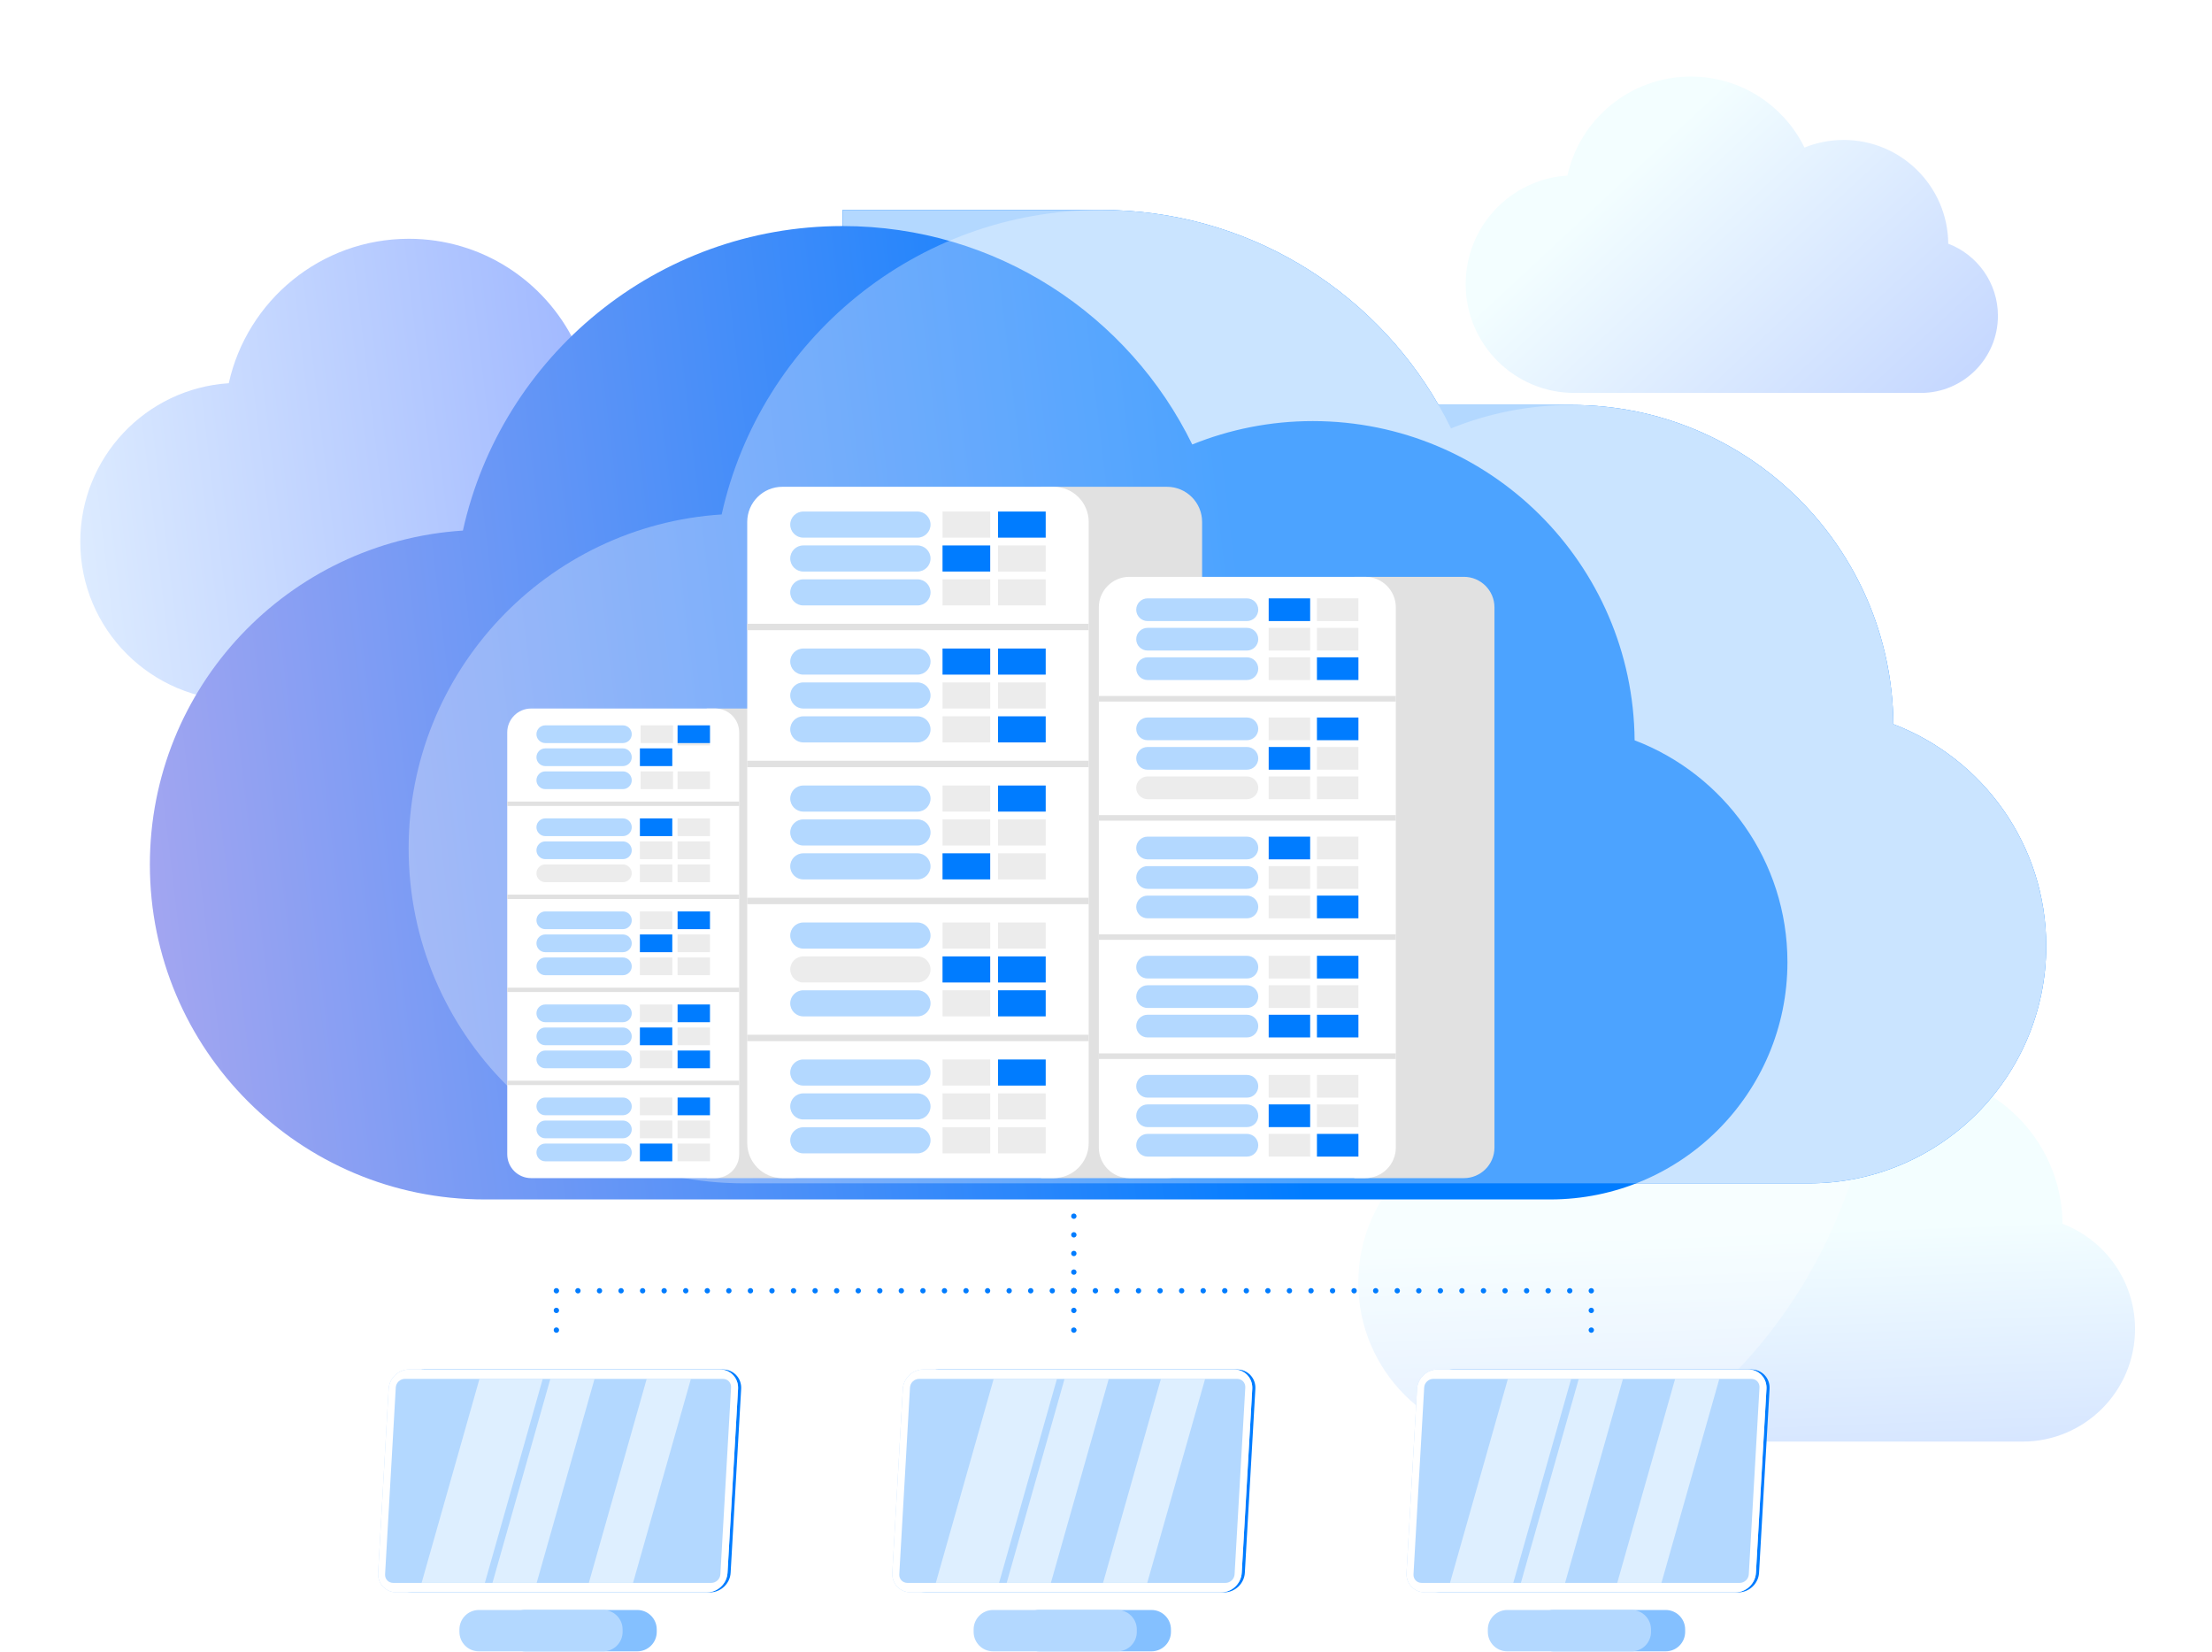 <svg width="549" height="410" viewBox="0 0 549 410" fill="none" xmlns="http://www.w3.org/2000/svg">
<g filter="url(#filter0_d_61_504)">
<path d="M190.721 115.797C190.548 95.014 173.653 78.219 152.829 78.219C147.812 78.219 143.026 79.203 138.642 80.974C131.201 65.749 115.566 55.261 97.478 55.261C75.604 55.261 57.324 70.601 52.777 91.107C32.205 92.43 15.926 109.526 15.926 130.433C15.926 152.202 33.574 169.85 55.344 169.85H180.772C196.204 169.85 208.713 157.339 208.713 141.907C208.713 129.982 201.238 119.807 190.721 115.797Z" fill="url(#paint0_linear_61_504)"/>
</g>
<g filter="url(#filter1_d_61_504)">
<path d="M511.906 297.723C511.732 276.94 494.837 260.145 474.014 260.145C468.997 260.145 464.212 261.129 459.828 262.9C452.386 247.676 436.752 237.187 418.664 237.187C396.789 237.187 378.508 252.527 373.962 273.033C353.39 274.356 337.112 291.452 337.112 312.359C337.112 334.128 354.76 351.776 376.529 351.776H501.956C517.388 351.776 529.898 339.265 529.898 323.833C529.898 311.908 522.424 301.733 511.906 297.723Z" fill="url(#paint1_linear_61_504)"/>
</g>
<g filter="url(#filter2_d_61_504)">
<path d="M483.54 57.481C483.42 43.241 471.844 31.732 457.575 31.732C454.137 31.732 450.859 32.407 447.855 33.62C442.756 23.188 432.043 16 419.648 16C404.659 16 392.133 26.512 389.019 40.564C374.921 41.471 363.767 53.184 363.767 67.511C363.767 82.427 375.86 94.52 390.776 94.52H476.721C487.296 94.52 495.868 85.948 495.868 75.373C495.868 67.201 490.747 60.229 483.54 57.481Z" fill="url(#paint2_linear_61_504)"/>
</g>
<g filter="url(#filter3_b_61_504)">
<path d="M318.572 389.884C432.652 375.238 460.504 308.431 465.961 264.391C473.789 201.212 423.132 127.558 294.957 138.875C201.204 147.152 77.201 189.16 80.869 280.334C84.905 380.64 162.105 409.974 318.572 389.884Z" fill="white" fill-opacity="0.33"/>
</g>
<path d="M469.921 179.726C469.554 135.914 433.938 100.506 390.038 100.506H357.04C340.365 71.58 309.136 52.103 273.349 52.103H209.126V76.588C194.294 89.826 183.568 107.57 179.112 127.676C135.741 130.466 101.421 166.506 101.421 210.582C101.421 256.476 138.626 293.682 184.521 293.682H448.945C481.478 293.682 507.852 267.307 507.852 234.774C507.852 209.632 492.094 188.18 469.921 179.726Z" fill="#007CFF"/>
<path d="M469.921 179.726C469.554 135.914 433.938 100.506 390.038 100.506H357.04C340.365 71.58 309.136 52.103 273.349 52.103H209.126V76.588C194.294 89.826 183.568 107.57 179.112 127.676C135.741 130.466 101.421 166.506 101.421 210.582C101.421 256.476 138.626 293.682 184.521 293.682H448.945C481.478 293.682 507.852 267.307 507.852 234.774C507.852 209.632 492.094 188.18 469.921 179.726Z" fill="#B3D8FF"/>
<g filter="url(#filter4_d_61_504)">
<path d="M405.697 179.726C405.331 135.913 369.713 100.506 325.815 100.506C315.236 100.506 305.148 102.581 295.908 106.314C280.219 74.217 247.259 52.103 209.125 52.103C163.009 52.103 124.471 84.445 114.888 127.677C71.517 130.465 37.197 166.506 37.197 210.581C37.197 256.475 74.403 293.681 120.297 293.681H384.721C417.255 293.681 443.628 267.307 443.628 234.774C443.628 209.631 427.871 188.181 405.697 179.726Z" fill="url(#paint3_linear_61_504)"/>
</g>
<path d="M97.587 390.356L100.202 344.7C100.355 342.032 102.642 339.869 105.31 339.869H179.395C182.063 339.869 184.102 342.032 183.95 344.7L181.335 390.356C181.182 393.024 178.895 395.187 176.227 395.187H102.142C99.474 395.187 97.434 393.024 97.587 390.356Z" fill="#007CFF"/>
<path d="M225.209 390.356L227.823 344.7C227.977 342.032 230.263 339.869 232.931 339.869H307.017C309.685 339.869 311.725 342.032 311.571 344.7L308.957 390.356C308.803 393.024 306.517 395.187 303.849 395.187H229.763C227.095 395.187 225.055 393.024 225.209 390.356Z" fill="#007CFF"/>
<path d="M352.831 390.356L355.445 344.7C355.599 342.032 357.885 339.869 360.553 339.869H434.639C437.307 339.869 439.347 342.032 439.193 344.7L436.579 390.356C436.425 393.024 434.139 395.187 431.471 395.187H357.385C354.717 395.187 352.679 393.024 352.831 390.356Z" fill="#007CFF"/>
<path d="M125.471 405.001V404.397C125.471 401.729 127.634 399.566 130.303 399.566H158.167C160.835 399.566 162.999 401.729 162.999 404.397V405.001C162.999 407.669 160.835 409.831 158.167 409.831H130.303C127.634 409.831 125.471 407.669 125.471 405.001Z" fill="#84C0FF"/>
<path d="M253.093 405.001V404.397C253.093 401.729 255.257 399.566 257.925 399.566H285.789C288.457 399.566 290.621 401.729 290.621 404.397V405.001C290.621 407.669 288.457 409.831 285.789 409.831H257.925C255.257 409.831 253.093 407.669 253.093 405.001Z" fill="#84C0FF"/>
<path d="M380.715 405.001V404.397C380.715 401.729 382.878 399.566 385.546 399.566H413.411C416.079 399.566 418.242 401.729 418.242 404.397V405.001C418.242 407.669 416.079 409.831 413.411 409.831H385.546C382.878 409.831 380.715 407.669 380.715 405.001Z" fill="#84C0FF"/>
<path d="M93.844 390.356L96.458 344.7C96.612 342.032 98.898 339.869 101.566 339.869H178.625C181.293 339.869 183.333 342.032 183.18 344.7L180.565 390.356C180.412 393.024 178.125 395.187 175.457 395.187H98.398C95.73 395.187 93.69 393.024 93.844 390.356Z" fill="#B3D8FF"/>
<path d="M221.465 390.356L224.08 344.7C224.233 342.032 226.52 339.869 229.188 339.869H306.247C308.915 339.869 310.955 342.032 310.801 344.7L308.187 390.356C308.035 393.024 305.747 395.187 303.079 395.187H226.02C223.352 395.187 221.312 393.024 221.465 390.356Z" fill="#B3D8FF"/>
<path d="M349.087 390.356L351.702 344.7C351.855 342.032 354.142 339.869 356.81 339.869H433.868C436.538 339.869 438.576 342.032 438.423 344.7L435.81 390.356C435.656 393.024 433.368 395.187 430.7 395.187H353.642C350.974 395.187 348.935 393.024 349.087 390.356Z" fill="#B3D8FF"/>
<path d="M114.025 405.001V404.397C114.025 401.729 116.187 399.566 118.855 399.566H149.694C152.362 399.566 154.525 401.729 154.525 404.397V405.001C154.525 407.669 152.362 409.832 149.694 409.832H118.855C116.187 409.832 114.025 407.669 114.025 405.001Z" fill="#B3D8FF"/>
<path d="M241.646 405.001V404.397C241.646 401.729 243.809 399.566 246.477 399.566H277.316C279.984 399.566 282.146 401.729 282.146 404.397V405.001C282.146 407.669 279.984 409.832 277.316 409.832H246.477C243.809 409.832 241.646 407.669 241.646 405.001Z" fill="#B3D8FF"/>
<path d="M369.268 405.001V404.397C369.268 401.729 371.431 399.566 374.1 399.566H404.937C407.605 399.566 409.768 401.729 409.768 404.397V405.001C409.768 407.669 407.605 409.832 404.937 409.832H374.1C371.431 409.832 369.268 407.669 369.268 405.001Z" fill="#B3D8FF"/>
<path fill-rule="evenodd" clip-rule="evenodd" d="M93.843 390.356L96.458 344.7C96.611 342.032 98.898 339.869 101.566 339.869H178.624C181.292 339.869 183.332 342.032 183.179 344.7L180.564 390.356C180.411 393.024 178.124 395.187 175.456 395.187H98.398C95.73 395.187 93.69 393.024 93.843 390.356ZM221.465 390.356L224.079 344.7C224.233 342.032 226.519 339.869 229.187 339.869H306.246C308.914 339.869 310.954 342.032 310.801 344.7L308.186 390.356C308.034 393.024 305.746 395.187 303.078 395.187H226.019C223.351 395.187 221.311 393.024 221.465 390.356ZM351.701 344.7L349.087 390.356C348.935 393.024 350.973 395.187 353.641 395.187H430.7C433.368 395.187 435.656 393.024 435.809 390.356L438.423 344.7C438.576 342.032 436.537 339.869 433.868 339.869H356.809C354.141 339.869 351.855 342.032 351.701 344.7ZM176.54 392.845H97.582C96.406 392.845 95.507 391.891 95.574 390.714L98.23 344.342C98.296 343.165 99.306 342.211 100.483 342.211H179.44C180.618 342.211 181.516 343.165 181.448 344.342L178.792 390.714C178.726 391.891 177.716 392.845 176.54 392.845ZM304.162 392.845H225.205C224.028 392.845 223.129 391.891 223.196 390.714L225.852 344.342C225.918 343.165 226.928 342.211 228.105 342.211H307.062C308.24 342.211 309.138 343.165 309.072 344.342L306.414 390.714C306.348 391.891 305.34 392.845 304.162 392.845ZM352.827 392.845H431.784C432.961 392.845 433.969 391.891 434.037 390.714L436.693 344.342C436.76 343.165 435.861 342.211 434.684 342.211H355.727C354.549 342.211 353.541 343.165 353.473 344.342L350.817 390.714C350.751 391.891 351.649 392.845 352.827 392.845Z" fill="white"/>
<path d="M120.338 392.845H104.637L119.001 342.211H134.702L120.338 392.845Z" fill="#DEEFFF"/>
<path d="M133.196 392.845H122.226L136.591 342.211H147.56L133.196 392.845Z" fill="#DEEFFF"/>
<path d="M157.114 392.845H146.144L160.508 342.211H171.478L157.114 392.845Z" fill="#DEEFFF"/>
<path d="M247.96 392.845H232.259L246.623 342.211H262.324L247.96 392.845Z" fill="#DEEFFF"/>
<path d="M260.819 392.845H249.848L264.212 342.211H275.183L260.819 392.845Z" fill="#DEEFFF"/>
<path d="M284.736 392.845H273.765L288.129 342.211H299.1L284.736 392.845Z" fill="#DEEFFF"/>
<path d="M375.582 392.845H359.881L374.245 342.211H389.946L375.582 392.845Z" fill="#DEEFFF"/>
<path d="M388.44 392.845H377.47L391.834 342.211H402.804L388.44 392.845Z" fill="#DEEFFF"/>
<path d="M412.358 392.845H401.387L415.751 342.211H426.722L412.358 392.845Z" fill="#DEEFFF"/>
<g filter="url(#filter5_b_61_504)">
<path d="M469.921 179.726C469.554 135.913 433.938 100.506 390.038 100.506C379.46 100.506 369.372 102.581 360.132 106.314C344.442 74.216 311.482 52.103 273.349 52.103C227.233 52.103 188.694 84.445 179.112 127.677C135.741 130.465 101.421 166.506 101.421 210.581C101.421 256.475 138.626 293.681 184.521 293.681H448.945C481.478 293.681 507.852 267.307 507.852 234.774C507.852 209.631 492.094 188.181 469.921 179.726Z" fill="white" fill-opacity="0.3"/>
</g>
<path d="M175.42 175.841H196.653C199.927 175.841 202.58 178.494 202.58 181.768V286.46C202.58 289.733 199.927 292.386 196.653 292.386H175.42V175.841Z" fill="#E1E1E1"/>
<path d="M258.369 120.812H289.629C294.448 120.812 298.354 124.719 298.354 129.537V283.661C298.354 288.48 294.448 292.387 289.629 292.387H258.369V120.812Z" fill="#E1E1E1"/>
<path d="M336.135 143.158H363.324C367.515 143.158 370.912 146.555 370.912 150.747V284.798C370.912 288.989 367.515 292.386 363.324 292.386H336.135V143.158Z" fill="#E1E1E1"/>
<path d="M177.533 175.841H131.819C128.546 175.841 125.893 178.494 125.893 181.768V286.46C125.893 289.733 128.546 292.386 131.819 292.386H177.533C180.806 292.386 183.459 289.733 183.459 286.46V181.768C183.459 178.494 180.806 175.841 177.533 175.841Z" fill="white"/>
<path d="M261.48 120.812H194.181C189.364 120.812 185.456 124.719 185.456 129.537V283.661C185.456 288.48 189.364 292.387 194.181 292.387H261.48C266.299 292.387 270.205 288.48 270.205 283.661V129.537C270.205 124.719 266.299 120.812 261.48 120.812Z" fill="white"/>
<path d="M338.841 143.158H280.307C276.117 143.158 272.719 146.555 272.719 150.747V284.798C272.719 288.989 276.117 292.386 280.307 292.386H338.841C343.033 292.386 346.43 288.989 346.43 284.798V150.747C346.43 146.555 343.033 143.158 338.841 143.158Z" fill="white"/>
<path d="M183.46 269.294H125.893V268.211H183.46V269.294Z" fill="#E1E1E1"/>
<path d="M183.46 246.2H125.893V245.118H183.46V246.2Z" fill="#E1E1E1"/>
<path d="M183.46 223.109H125.893V222.026H183.46V223.109Z" fill="#E1E1E1"/>
<path d="M183.46 200.017H125.893V198.934H183.46V200.017Z" fill="#E1E1E1"/>
<path d="M159 191.443H167.04V195.842H159V191.443Z" fill="#ECECEC"/>
<path d="M159 180.015H167.04V184.414H159V180.015Z" fill="#ECECEC"/>
<path d="M168.172 191.443H176.212V195.842H168.172V191.443Z" fill="#ECECEC"/>
<path d="M168.172 180.601H176.212V185H168.172V180.601Z" fill="#ECECEC"/>
<path d="M154.596 214.535H135.34C134.124 214.535 133.14 215.521 133.14 216.735C133.14 217.95 134.124 218.934 135.34 218.934H154.596C155.811 218.934 156.796 217.95 156.796 216.735C156.796 215.521 155.811 214.535 154.596 214.535Z" fill="#ECECEC"/>
<path d="M158.817 214.535H166.857V218.934H158.817V214.535Z" fill="#ECECEC"/>
<path d="M158.817 208.822H166.857V213.221H158.817V208.822Z" fill="#ECECEC"/>
<path d="M168.172 214.535H176.212V218.934H168.172V214.535Z" fill="#ECECEC"/>
<path d="M168.172 208.822H176.212V213.221H168.172V208.822Z" fill="#ECECEC"/>
<path d="M168.172 203.107H176.212V207.506H168.172V203.107Z" fill="#ECECEC"/>
<path d="M158.817 237.629H166.857V242.027H158.817V237.629Z" fill="#ECECEC"/>
<path d="M158.817 226.2H166.857V230.599H158.817V226.2Z" fill="#ECECEC"/>
<path d="M168.172 237.629H176.212V242.027H168.172V237.629Z" fill="#ECECEC"/>
<path d="M168.172 231.914H176.212V236.314H168.172V231.914Z" fill="#ECECEC"/>
<path d="M158.817 260.721H166.857V265.119H158.817V260.721Z" fill="#ECECEC"/>
<path d="M158.817 249.292H166.857V253.691H158.817V249.292Z" fill="#ECECEC"/>
<path d="M168.172 255.007H176.212V259.406H168.172V255.007Z" fill="#ECECEC"/>
<path d="M158.817 278.099H166.857V282.498H158.817V278.099Z" fill="#ECECEC"/>
<path d="M158.817 272.386H166.857V276.785H158.817V272.386Z" fill="#ECECEC"/>
<path d="M168.172 283.814H176.212V288.213H168.172V283.814Z" fill="#ECECEC"/>
<path d="M168.172 278.099H176.212V282.498H168.172V278.099Z" fill="#ECECEC"/>
<path d="M270.205 258.39H185.456V256.797H270.205V258.39Z" fill="#E1E1E1"/>
<path d="M270.205 224.394H185.456V222.801H270.205V224.394Z" fill="#E1E1E1"/>
<path d="M270.205 190.398H185.456V188.805H270.205V190.398Z" fill="#E1E1E1"/>
<path d="M270.205 156.402H185.456V154.809H270.205V156.402Z" fill="#E1E1E1"/>
<path d="M233.928 143.781H245.764V150.257H233.928V143.781Z" fill="#ECECEC"/>
<path d="M233.928 126.957H245.764V133.433H233.928V126.957Z" fill="#ECECEC"/>
<path d="M247.7 143.781H259.536V150.257H247.7V143.781Z" fill="#ECECEC"/>
<path d="M247.7 135.369H259.536V141.845H247.7V135.369Z" fill="#ECECEC"/>
<path d="M233.928 177.777H245.764V184.252H233.928V177.777Z" fill="#ECECEC"/>
<path d="M233.928 169.365H245.764V175.841H233.928V169.365Z" fill="#ECECEC"/>
<path d="M247.7 169.365H259.536V175.841H247.7V169.365Z" fill="#ECECEC"/>
<path d="M233.928 203.36H245.764V209.836H233.928V203.36Z" fill="#ECECEC"/>
<path d="M233.928 194.949H245.764V201.424H233.928V194.949Z" fill="#ECECEC"/>
<path d="M247.7 211.773H259.536V218.249H247.7V211.773Z" fill="#ECECEC"/>
<path d="M247.7 203.36H259.536V209.836H247.7V203.36Z" fill="#ECECEC"/>
<path d="M227.714 237.357H199.365C197.577 237.357 196.128 238.807 196.128 240.595C196.128 242.384 197.577 243.833 199.365 243.833H227.714C229.502 243.833 230.952 242.384 230.952 240.595C230.952 238.807 229.502 237.357 227.714 237.357Z" fill="#ECECEC"/>
<path d="M233.928 245.769H245.764V252.245H233.928V245.769Z" fill="#ECECEC"/>
<path d="M233.928 228.946H245.764V235.422H233.928V228.946Z" fill="#ECECEC"/>
<path d="M247.7 228.946H259.536V235.422H247.7V228.946Z" fill="#ECECEC"/>
<path d="M233.928 279.766H245.764V286.242H233.928V279.766Z" fill="#ECECEC"/>
<path d="M233.928 271.354H245.764V277.83H233.928V271.354Z" fill="#ECECEC"/>
<path d="M233.928 262.942H245.764V269.418H233.928V262.942Z" fill="#ECECEC"/>
<path d="M247.7 279.766H259.536V286.242H247.7V279.766Z" fill="#ECECEC"/>
<path d="M247.7 271.354H259.536V277.83H247.7V271.354Z" fill="#ECECEC"/>
<path d="M346.43 262.818H272.72V261.433H346.43V262.818Z" fill="#E1E1E1"/>
<path d="M346.43 233.25H272.72V231.865H346.43V233.25Z" fill="#E1E1E1"/>
<path d="M346.43 203.681H272.72V202.295H346.43V203.681Z" fill="#E1E1E1"/>
<path d="M346.43 174.112H272.72V172.726H346.43V174.112Z" fill="#E1E1E1"/>
<path d="M314.877 272.409H325.172V266.775H314.877V272.409Z" fill="#ECECEC"/>
<path d="M314.877 287.042H325.172V281.409H314.877V287.042Z" fill="#ECECEC"/>
<path d="M326.854 272.409H337.149V266.775H326.854V272.409Z" fill="#ECECEC"/>
<path d="M326.854 279.726H337.149V274.092H326.854V279.726Z" fill="#ECECEC"/>
<path d="M314.877 242.841H325.172V237.207H314.877V242.841Z" fill="#ECECEC"/>
<path d="M314.877 250.156H325.172V244.524H314.877V250.156Z" fill="#ECECEC"/>
<path d="M326.854 250.156H337.149V244.524H326.854V250.156Z" fill="#ECECEC"/>
<path d="M314.877 220.589H325.172V214.955H314.877V220.589Z" fill="#ECECEC"/>
<path d="M314.877 227.905H325.172V222.271H314.877V227.905Z" fill="#ECECEC"/>
<path d="M326.854 213.273H337.149V207.639H326.854V213.273Z" fill="#ECECEC"/>
<path d="M326.854 220.589H337.149V214.955H326.854V220.589Z" fill="#ECECEC"/>
<path d="M314.877 183.703H325.172V178.071H314.877V183.703Z" fill="#ECECEC"/>
<path d="M314.877 198.336H325.172V192.703H314.877V198.336Z" fill="#ECECEC"/>
<path d="M326.854 191.019H337.149V185.386H326.854V191.019Z" fill="#ECECEC"/>
<path d="M326.854 198.336H337.149V192.703H326.854V198.336Z" fill="#ECECEC"/>
<path d="M314.877 161.451H325.172V155.818H314.877V161.451Z" fill="#ECECEC"/>
<path d="M314.877 168.767H325.172V163.134H314.877V168.767Z" fill="#ECECEC"/>
<path d="M326.854 154.135H337.149V148.502H326.854V154.135Z" fill="#ECECEC"/>
<path d="M326.854 161.451H337.149V155.818H326.854V161.451Z" fill="#ECECEC"/>
<path d="M138.091 330.779C137.998 330.779 137.918 330.752 137.838 330.726C137.758 330.686 137.678 330.632 137.611 330.579C137.558 330.512 137.504 330.446 137.478 330.366C137.438 330.272 137.424 330.192 137.424 330.112C137.424 329.926 137.491 329.752 137.611 329.632C137.798 329.446 138.091 329.392 138.344 329.486C138.424 329.526 138.504 329.566 138.558 329.632C138.624 329.699 138.678 329.766 138.704 329.846C138.744 329.926 138.758 330.019 138.758 330.112C138.758 330.192 138.744 330.272 138.704 330.366C138.678 330.446 138.624 330.512 138.558 330.579C138.504 330.632 138.424 330.686 138.344 330.726C138.264 330.752 138.171 330.779 138.091 330.779Z" fill="#007CFF"/>
<path d="M137.424 325.219C137.424 324.859 137.718 324.552 138.091 324.552C138.464 324.552 138.758 324.859 138.758 325.219C138.758 325.592 138.464 325.886 138.091 325.886C137.718 325.886 137.424 325.592 137.424 325.219Z" fill="#007CFF"/>
<path d="M138.091 321.006C137.918 321.006 137.744 320.939 137.611 320.806C137.558 320.753 137.504 320.673 137.478 320.593C137.438 320.513 137.424 320.433 137.424 320.339C137.424 320.166 137.491 319.993 137.611 319.873C137.798 319.686 138.091 319.619 138.344 319.726C138.424 319.766 138.504 319.806 138.558 319.873C138.624 319.926 138.678 320.006 138.704 320.086C138.744 320.166 138.758 320.259 138.758 320.339C138.758 320.433 138.744 320.513 138.704 320.593C138.678 320.673 138.624 320.753 138.558 320.806C138.504 320.873 138.424 320.926 138.344 320.953C138.264 320.993 138.171 321.006 138.091 321.006Z" fill="#007CFF"/>
<path d="M142.771 320.339C142.771 319.979 143.077 319.673 143.437 319.673C143.811 319.673 144.104 319.979 144.104 320.339C144.104 320.713 143.811 321.006 143.437 321.006C143.077 321.006 142.771 320.713 142.771 320.339ZM148.132 320.339C148.132 319.979 148.424 319.673 148.785 319.673C149.157 319.673 149.452 319.979 149.452 320.339C149.452 320.713 149.157 321.006 148.785 321.006C148.424 321.006 148.132 320.713 148.132 320.339ZM153.477 320.339C153.477 319.979 153.771 319.673 154.144 319.673C154.504 319.673 154.811 319.979 154.811 320.339C154.811 320.713 154.504 321.006 154.144 321.006C153.771 321.006 153.477 320.713 153.477 320.339ZM158.824 320.339C158.824 319.979 159.132 319.673 159.491 319.673C159.864 319.673 160.157 319.979 160.157 320.339C160.157 320.713 159.864 321.006 159.491 321.006C159.132 321.006 158.824 320.713 158.824 320.339ZM164.171 320.339C164.171 319.979 164.477 319.673 164.837 319.673C165.211 319.673 165.504 319.979 165.504 320.339C165.504 320.713 165.211 321.006 164.837 321.006C164.477 321.006 164.171 320.713 164.171 320.339ZM169.531 320.339C169.531 319.979 169.824 319.673 170.197 319.673C170.557 319.673 170.864 319.979 170.864 320.339C170.864 320.713 170.557 321.006 170.197 321.006C169.824 321.006 169.531 320.713 169.531 320.339ZM174.877 320.339C174.877 319.979 175.171 319.673 175.544 319.673C175.917 319.673 176.211 319.979 176.211 320.339C176.211 320.713 175.917 321.006 175.544 321.006C175.171 321.006 174.877 320.713 174.877 320.339ZM180.224 320.339C180.224 319.979 180.531 319.673 180.891 319.673C181.264 319.673 181.572 319.979 181.572 320.339C181.572 320.713 181.264 321.006 180.891 321.006C180.531 321.006 180.224 320.713 180.224 320.339ZM185.584 320.339C185.584 319.979 185.877 319.673 186.251 319.673C186.625 319.673 186.917 319.979 186.917 320.339C186.917 320.713 186.625 321.006 186.251 321.006C185.877 321.006 185.584 320.713 185.584 320.339ZM190.931 320.339C190.931 319.979 191.239 319.673 191.597 319.673C191.971 319.673 192.264 319.979 192.264 320.339C192.264 320.713 191.971 321.006 191.597 321.006C191.239 321.006 190.931 320.713 190.931 320.339ZM196.277 320.339C196.277 319.979 196.584 319.673 196.959 319.673C197.317 319.673 197.625 319.979 197.625 320.339C197.625 320.713 197.317 321.006 196.959 321.006C196.584 321.006 196.277 320.713 196.277 320.339ZM201.637 320.339C201.637 319.979 201.931 319.673 202.304 319.673C202.664 319.673 202.971 319.979 202.971 320.339C202.971 320.713 202.664 321.006 202.304 321.006C201.931 321.006 201.637 320.713 201.637 320.339ZM206.984 320.339C206.984 319.979 207.292 319.673 207.651 319.673C208.024 319.673 208.317 319.979 208.317 320.339C208.317 320.713 208.024 321.006 207.651 321.006C207.292 321.006 206.984 320.713 206.984 320.339ZM212.345 320.339C212.345 319.979 212.637 319.673 213.012 319.673C213.371 319.673 213.679 319.979 213.679 320.339C213.679 320.713 213.371 321.006 213.012 321.006C212.637 321.006 212.345 320.713 212.345 320.339ZM217.691 320.339C217.691 319.979 217.984 319.673 218.357 319.673C218.717 319.673 219.024 319.979 219.024 320.339C219.024 320.713 218.717 321.006 218.357 321.006C217.984 321.006 217.691 320.713 217.691 320.339ZM223.037 320.339C223.037 319.979 223.345 319.673 223.704 319.673C224.077 319.673 224.371 319.979 224.371 320.339C224.371 320.713 224.077 321.006 223.704 321.006C223.345 321.006 223.037 320.713 223.037 320.339ZM228.399 320.339C228.399 319.979 228.691 319.673 229.065 319.673C229.424 319.673 229.732 319.979 229.732 320.339C229.732 320.713 229.424 321.006 229.065 321.006C228.691 321.006 228.399 320.713 228.399 320.339ZM233.744 320.339C233.744 319.979 234.037 319.673 234.411 319.673C234.771 319.673 235.077 319.979 235.077 320.339C235.077 320.713 234.771 321.006 234.411 321.006C234.037 321.006 233.744 320.713 233.744 320.339ZM239.091 320.339C239.091 319.979 239.399 319.673 239.757 319.673C240.132 319.673 240.424 319.979 240.424 320.339C240.424 320.713 240.132 321.006 239.757 321.006C239.399 321.006 239.091 320.713 239.091 320.339ZM244.452 320.339C244.452 319.979 244.744 319.673 245.119 319.673C245.477 319.673 245.771 319.979 245.771 320.339C245.771 320.713 245.477 321.006 245.119 321.006C244.744 321.006 244.452 320.713 244.452 320.339ZM249.799 320.339C249.799 319.979 250.091 319.673 250.465 319.673C250.824 319.673 251.132 319.979 251.132 320.339C251.132 320.713 250.824 321.006 250.465 321.006C250.091 321.006 249.799 320.713 249.799 320.339ZM255.144 320.339C255.144 319.979 255.452 319.673 255.811 319.673C256.185 319.673 256.477 319.979 256.477 320.339C256.477 320.713 256.185 321.006 255.811 321.006C255.452 321.006 255.144 320.713 255.144 320.339ZM260.504 320.339C260.504 319.979 260.799 319.673 261.157 319.673C261.531 319.673 261.824 319.979 261.824 320.339C261.824 320.713 261.531 321.006 261.157 321.006C260.799 321.006 260.504 320.713 260.504 320.339Z" fill="#007CFF"/>
<path d="M266.518 321.006C266.425 321.006 266.345 320.993 266.265 320.953C266.185 320.926 266.103 320.873 266.05 320.819C265.985 320.753 265.931 320.673 265.905 320.593C265.865 320.513 265.851 320.433 265.851 320.339C265.851 320.259 265.865 320.166 265.905 320.086C265.931 320.006 265.985 319.939 266.05 319.873C266.103 319.806 266.185 319.766 266.265 319.726C266.425 319.659 266.61 319.659 266.77 319.726C266.851 319.766 266.931 319.806 266.985 319.873C267.118 319.993 267.185 320.166 267.185 320.339C267.185 320.433 267.17 320.513 267.131 320.593C267.103 320.673 267.05 320.753 266.985 320.819C266.931 320.873 266.851 320.926 266.77 320.953C266.691 320.993 266.61 321.006 266.518 321.006Z" fill="#007CFF"/>
<path d="M266.518 321.006C266.425 321.006 266.345 320.993 266.265 320.953C266.185 320.926 266.103 320.873 266.05 320.819C265.985 320.753 265.931 320.673 265.905 320.593C265.865 320.513 265.851 320.433 265.851 320.339C265.851 320.259 265.865 320.166 265.905 320.086C265.931 320.006 265.985 319.939 266.05 319.873C266.103 319.806 266.185 319.766 266.265 319.726C266.425 319.659 266.61 319.659 266.77 319.726C266.851 319.766 266.931 319.806 266.985 319.873C267.118 319.993 267.185 320.166 267.185 320.339C267.185 320.433 267.17 320.513 267.131 320.593C267.103 320.673 267.05 320.753 266.985 320.819C266.931 320.873 266.851 320.926 266.77 320.953C266.691 320.993 266.61 321.006 266.518 321.006Z" fill="#007CFF"/>
<path d="M265.851 306.459C265.851 306.086 266.157 305.792 266.518 305.792C266.89 305.792 267.185 306.086 267.185 306.459C267.185 306.832 266.89 307.126 266.518 307.126C266.157 307.126 265.851 306.832 265.851 306.459ZM265.851 311.086C265.851 310.712 266.157 310.419 266.518 310.419C266.89 310.419 267.185 310.712 267.185 311.086C267.185 311.459 266.89 311.752 266.518 311.752C266.157 311.752 265.851 311.459 265.851 311.086ZM265.851 315.712C265.851 315.339 266.157 315.046 266.518 315.046C266.89 315.046 267.185 315.339 267.185 315.712C267.185 316.086 266.89 316.379 266.518 316.379C266.157 316.379 265.851 316.086 265.851 315.712Z" fill="#007CFF"/>
<path d="M266.518 302.499C266.345 302.499 266.17 302.432 266.05 302.299C265.985 302.246 265.931 302.166 265.905 302.086C265.865 302.006 265.851 301.912 265.851 301.832C265.851 301.739 265.865 301.659 265.905 301.579C265.931 301.486 265.985 301.419 266.05 301.352C266.103 301.299 266.185 301.246 266.265 301.219C266.425 301.152 266.61 301.139 266.77 301.219C266.851 301.246 266.931 301.299 266.985 301.352C267.05 301.419 267.103 301.499 267.131 301.579C267.17 301.659 267.185 301.739 267.185 301.832C267.185 301.912 267.17 302.006 267.131 302.086C267.103 302.166 267.05 302.246 266.985 302.299C266.865 302.432 266.691 302.499 266.518 302.499Z" fill="#007CFF"/>
<path d="M266.518 321.006C266.425 321.006 266.345 320.993 266.265 320.953C266.185 320.926 266.103 320.873 266.05 320.819C265.985 320.753 265.931 320.673 265.905 320.593C265.865 320.513 265.851 320.433 265.851 320.339C265.851 320.259 265.865 320.166 265.905 320.086C265.931 320.006 265.985 319.939 266.05 319.873C266.103 319.806 266.185 319.766 266.265 319.726C266.425 319.659 266.61 319.659 266.77 319.726C266.851 319.766 266.931 319.806 266.985 319.873C267.118 319.993 267.185 320.166 267.185 320.339C267.185 320.433 267.17 320.513 267.131 320.593C267.103 320.673 267.05 320.753 266.985 320.819C266.931 320.873 266.851 320.926 266.77 320.953C266.691 320.993 266.61 321.006 266.518 321.006Z" fill="#007CFF"/>
<path d="M265.851 325.219C265.851 324.859 266.157 324.552 266.518 324.552C266.89 324.552 267.185 324.859 267.185 325.219C267.185 325.592 266.89 325.886 266.518 325.886C266.157 325.886 265.851 325.592 265.851 325.219Z" fill="#007CFF"/>
<path d="M266.518 330.779C266.345 330.779 266.17 330.699 266.05 330.579C265.985 330.512 265.931 330.446 265.905 330.366C265.865 330.286 265.851 330.192 265.851 330.099C265.851 330.019 265.865 329.926 265.905 329.846C265.931 329.766 265.985 329.699 266.05 329.632C266.291 329.392 266.731 329.379 266.985 329.632C267.05 329.699 267.103 329.766 267.131 329.846C267.17 329.926 267.185 330.019 267.185 330.099C267.185 330.192 267.17 330.286 267.131 330.366C267.103 330.446 267.05 330.512 266.985 330.579C266.865 330.699 266.691 330.779 266.518 330.779Z" fill="#007CFF"/>
<path d="M394.944 330.779C394.77 330.779 394.597 330.699 394.477 330.579C394.358 330.446 394.277 330.272 394.277 330.099C394.277 329.926 394.358 329.752 394.477 329.632C394.717 329.392 395.17 329.379 395.412 329.632C395.477 329.699 395.53 329.766 395.557 329.846C395.597 329.926 395.61 330.019 395.61 330.099C395.61 330.272 395.544 330.446 395.412 330.579C395.292 330.699 395.118 330.779 394.944 330.779Z" fill="#007CFF"/>
<path d="M394.277 325.219C394.277 324.859 394.584 324.552 394.944 324.552C395.317 324.552 395.61 324.859 395.61 325.219C395.61 325.592 395.317 325.886 394.944 325.886C394.584 325.886 394.277 325.592 394.277 325.219Z" fill="#007CFF"/>
<path d="M394.944 321.006C394.77 321.006 394.597 320.939 394.477 320.819C394.358 320.686 394.277 320.513 394.277 320.339C394.277 320.166 394.358 319.993 394.477 319.873C394.717 319.619 395.157 319.619 395.412 319.873C395.544 319.993 395.61 320.166 395.61 320.339C395.61 320.513 395.544 320.686 395.412 320.819C395.292 320.939 395.118 321.006 394.944 321.006Z" fill="#007CFF"/>
<path d="M271.198 320.339C271.198 319.966 271.503 319.673 271.864 319.673C272.238 319.673 272.544 319.966 272.544 320.339C272.544 320.713 272.238 321.006 271.864 321.006C271.503 321.006 271.198 320.713 271.198 320.339ZM276.558 320.339C276.558 319.966 276.851 319.673 277.224 319.673C277.584 319.673 277.891 319.966 277.891 320.339C277.891 320.713 277.584 321.006 277.224 321.006C276.851 321.006 276.558 320.713 276.558 320.339ZM281.904 320.339C281.904 319.966 282.198 319.673 282.571 319.673C282.944 319.673 283.238 319.966 283.238 320.339C283.238 320.713 282.944 321.006 282.571 321.006C282.198 321.006 281.904 320.713 281.904 320.339ZM287.251 320.339C287.251 319.966 287.558 319.673 287.918 319.673C288.291 319.673 288.598 319.966 288.598 320.339C288.598 320.713 288.291 321.006 287.918 321.006C287.558 321.006 287.251 320.713 287.251 320.339ZM292.611 320.339C292.611 319.966 292.904 319.673 293.278 319.673C293.638 319.673 293.944 319.966 293.944 320.339C293.944 320.713 293.638 321.006 293.278 321.006C292.904 321.006 292.611 320.713 292.611 320.339ZM297.958 320.339C297.958 319.966 298.264 319.673 298.624 319.673C298.998 319.673 299.291 319.966 299.291 320.339C299.291 320.713 298.998 321.006 298.624 321.006C298.264 321.006 297.958 320.713 297.958 320.339ZM303.304 320.339C303.304 319.966 303.611 319.673 303.971 319.673C304.344 319.673 304.651 319.966 304.651 320.339C304.651 320.713 304.344 321.006 303.971 321.006C303.611 321.006 303.304 320.713 303.304 320.339ZM308.664 320.339C308.664 319.966 308.958 319.673 309.331 319.673C309.691 319.673 309.998 319.966 309.998 320.339C309.998 320.713 309.691 321.006 309.331 321.006C308.958 321.006 308.664 320.713 308.664 320.339ZM314.011 320.339C314.011 319.966 314.318 319.673 314.678 319.673C315.051 319.673 315.344 319.966 315.344 320.339C315.344 320.713 315.051 321.006 314.678 321.006C314.318 321.006 314.011 320.713 314.011 320.339ZM319.358 320.339C319.358 319.966 319.664 319.673 320.024 319.673C320.398 319.673 320.691 319.966 320.691 320.339C320.691 320.713 320.398 321.006 320.024 321.006C319.664 321.006 319.358 320.713 319.358 320.339ZM324.718 320.339C324.718 319.966 325.011 319.673 325.384 319.673C325.744 319.673 326.051 319.966 326.051 320.339C326.051 320.713 325.744 321.006 325.384 321.006C325.011 321.006 324.718 320.713 324.718 320.339ZM330.064 320.339C330.064 319.966 330.371 319.673 330.731 319.673C331.104 319.673 331.398 319.966 331.398 320.339C331.398 320.713 331.104 321.006 330.731 321.006C330.371 321.006 330.064 320.713 330.064 320.339ZM335.411 320.339C335.411 319.966 335.718 319.673 336.078 319.673C336.451 319.673 336.744 319.966 336.744 320.339C336.744 320.713 336.451 321.006 336.078 321.006C335.718 321.006 335.411 320.713 335.411 320.339ZM340.771 320.339C340.771 319.966 341.064 319.673 341.438 319.673C341.798 319.673 342.104 319.966 342.104 320.339C342.104 320.713 341.798 321.006 341.438 321.006C341.064 321.006 340.771 320.713 340.771 320.339ZM346.118 320.339C346.118 319.966 346.424 319.673 346.784 319.673C347.158 319.673 347.451 319.966 347.451 320.339C347.451 320.713 347.158 321.006 346.784 321.006C346.424 321.006 346.118 320.713 346.118 320.339ZM351.464 320.339C351.464 319.966 351.771 319.673 352.131 319.673C352.503 319.673 352.811 319.966 352.811 320.339C352.811 320.713 352.503 321.006 352.131 321.006C351.771 321.006 351.464 320.713 351.464 320.339ZM356.824 320.339C356.824 319.966 357.118 319.673 357.491 319.673C357.851 319.673 358.158 319.966 358.158 320.339C358.158 320.713 357.851 321.006 357.491 321.006C357.118 321.006 356.824 320.713 356.824 320.339ZM362.17 320.339C362.17 319.966 362.478 319.673 362.836 319.673C363.211 319.673 363.503 319.966 363.503 320.339C363.503 320.713 363.211 321.006 362.836 321.006C362.478 321.006 362.17 320.713 362.17 320.339ZM367.518 320.339C367.518 319.966 367.824 319.673 368.184 319.673C368.558 319.673 368.864 319.966 368.864 320.339C368.864 320.713 368.558 321.006 368.184 321.006C367.824 321.006 367.518 320.713 367.518 320.339ZM372.878 320.339C372.878 319.966 373.17 319.673 373.544 319.673C373.904 319.673 374.211 319.966 374.211 320.339C374.211 320.713 373.904 321.006 373.544 321.006C373.17 321.006 372.878 320.713 372.878 320.339ZM378.224 320.339C378.224 319.966 378.531 319.673 378.891 319.673C379.264 319.673 379.558 319.966 379.558 320.339C379.558 320.713 379.264 321.006 378.891 321.006C378.531 321.006 378.224 320.713 378.224 320.339ZM383.571 320.339C383.571 319.966 383.878 319.673 384.251 319.673C384.611 319.673 384.918 319.966 384.918 320.339C384.918 320.713 384.611 321.006 384.251 321.006C383.878 321.006 383.571 320.713 383.571 320.339ZM388.931 320.339C388.931 319.966 389.224 319.673 389.598 319.673C389.958 319.673 390.264 319.966 390.264 320.339C390.264 320.713 389.958 321.006 389.598 321.006C389.224 321.006 388.931 320.713 388.931 320.339Z" fill="#007CFF"/>
<path d="M266.518 321.006C266.425 321.006 266.345 320.993 266.265 320.953C266.185 320.926 266.103 320.873 266.05 320.819C265.985 320.753 265.931 320.673 265.905 320.593C265.865 320.513 265.851 320.433 265.851 320.339C265.851 320.259 265.865 320.166 265.905 320.086C265.931 320.006 265.985 319.939 266.05 319.873C266.103 319.806 266.185 319.766 266.265 319.726C266.425 319.659 266.61 319.659 266.77 319.726C266.851 319.766 266.931 319.806 266.985 319.873C267.118 319.993 267.185 320.166 267.185 320.339C267.185 320.433 267.17 320.513 267.131 320.593C267.103 320.673 267.05 320.753 266.985 320.819C266.931 320.873 266.851 320.926 266.77 320.953C266.691 320.993 266.61 321.006 266.518 321.006Z" fill="#007CFF"/>
<path d="M158.817 185.728H166.857V190.127H158.817V185.728Z" fill="#007CFF"/>
<path d="M168.171 180.015H176.211V184.414H168.171V180.015Z" fill="#007CFF"/>
<path d="M158.817 203.107H166.857V207.506H158.817V203.107Z" fill="#007CFF"/>
<path d="M158.817 231.914H166.857V236.314H158.817V231.914Z" fill="#007CFF"/>
<path d="M168.171 226.2H176.211V230.599H168.171V226.2Z" fill="#007CFF"/>
<path d="M158.817 255.007H166.857V259.406H158.817V255.007Z" fill="#007CFF"/>
<path d="M168.171 249.292H176.211V253.691H168.171V249.292Z" fill="#007CFF"/>
<path d="M158.817 283.814H166.857V288.213H158.817V283.814Z" fill="#007CFF"/>
<path d="M168.171 272.386H176.211V276.785H168.171V272.386Z" fill="#007CFF"/>
<path d="M233.927 135.369H245.763V141.845H233.927V135.369Z" fill="#007CFF"/>
<path d="M247.699 126.957H259.535V133.433H247.699V126.957Z" fill="#007CFF"/>
<path d="M233.927 160.953H245.763V167.429H233.927V160.953Z" fill="#007CFF"/>
<path d="M247.699 177.776H259.535V184.252H247.699V177.776Z" fill="#007CFF"/>
<path d="M247.699 160.953H259.535V167.429H247.699V160.953Z" fill="#007CFF"/>
<path d="M233.927 211.773H245.763V218.249H233.927V211.773Z" fill="#007CFF"/>
<path d="M247.699 194.948H259.535V201.424H247.699V194.948Z" fill="#007CFF"/>
<path d="M233.927 237.358H245.763V243.834H233.927V237.358Z" fill="#007CFF"/>
<path d="M247.699 245.768H259.535V252.244H247.699V245.768Z" fill="#007CFF"/>
<path d="M247.699 237.358H259.535V243.834H247.699V237.358Z" fill="#007CFF"/>
<path d="M247.699 262.942H259.535V269.418H247.699V262.942Z" fill="#007CFF"/>
<path d="M314.877 279.726H325.171V274.092H314.877V279.726Z" fill="#007CFF"/>
<path d="M326.854 287.042H337.149V281.409H326.854V287.042Z" fill="#007CFF"/>
<path d="M314.877 257.474H325.171V251.841H314.877V257.474Z" fill="#007CFF"/>
<path d="M326.854 257.474H337.149V251.841H326.854V257.474Z" fill="#007CFF"/>
<path d="M314.877 213.272H325.171V207.639H314.877V213.272Z" fill="#007CFF"/>
<path d="M326.854 227.905H337.149V222.271H326.854V227.905Z" fill="#007CFF"/>
<path d="M314.877 191.019H325.171V185.386H314.877V191.019Z" fill="#007CFF"/>
<path d="M326.854 183.703H337.149V178.071H326.854V183.703Z" fill="#007CFF"/>
<path d="M314.877 154.135H325.171V148.502H314.877V154.135Z" fill="#007CFF"/>
<path d="M326.854 168.767H337.149V163.134H326.854V168.767Z" fill="#007CFF"/>
<path d="M168.171 260.721H176.211V265.119H168.171V260.721Z" fill="#007CFF"/>
<path d="M326.854 242.84H337.149V237.207H326.854V242.84Z" fill="#007CFF"/>
<path d="M154.597 191.443H135.341C134.125 191.443 133.141 192.428 133.141 193.643C133.141 194.858 134.125 195.842 135.341 195.842H154.597C155.812 195.842 156.797 194.858 156.797 193.643C156.797 192.428 155.812 191.443 154.597 191.443Z" fill="#B3D8FF"/>
<path d="M154.597 185.729H135.341C134.125 185.729 133.141 186.714 133.141 187.929C133.141 189.144 134.125 190.128 135.341 190.128H154.597C155.812 190.128 156.797 189.144 156.797 187.929C156.797 186.714 155.812 185.729 154.597 185.729Z" fill="#B3D8FF"/>
<path d="M154.597 180.015H135.341C134.125 180.015 133.141 181 133.141 182.215C133.141 183.43 134.125 184.414 135.341 184.414H154.597C155.812 184.414 156.797 183.43 156.797 182.215C156.797 181 155.812 180.015 154.597 180.015Z" fill="#B3D8FF"/>
<path d="M154.597 208.822H135.341C134.125 208.822 133.141 209.807 133.141 211.022C133.141 212.236 134.125 213.22 135.341 213.22H154.597C155.812 213.22 156.797 212.236 156.797 211.022C156.797 209.807 155.812 208.822 154.597 208.822Z" fill="#B3D8FF"/>
<path d="M154.597 203.108H135.341C134.125 203.108 133.141 204.093 133.141 205.308C133.141 206.522 134.125 207.506 135.341 207.506H154.597C155.812 207.506 156.797 206.522 156.797 205.308C156.797 204.093 155.812 203.108 154.597 203.108Z" fill="#B3D8FF"/>
<path d="M154.597 237.628H135.341C134.125 237.628 133.141 238.614 133.141 239.828C133.141 241.043 134.125 242.027 135.341 242.027H154.597C155.812 242.027 156.797 241.043 156.797 239.828C156.797 238.614 155.812 237.628 154.597 237.628Z" fill="#B3D8FF"/>
<path d="M154.597 231.914H135.341C134.125 231.914 133.141 232.899 133.141 234.114C133.141 235.329 134.125 236.314 135.341 236.314H154.597C155.812 236.314 156.797 235.329 156.797 234.114C156.797 232.899 155.812 231.914 154.597 231.914Z" fill="#B3D8FF"/>
<path d="M154.597 226.2H135.341C134.125 226.2 133.141 227.185 133.141 228.4C133.141 229.615 134.125 230.599 135.341 230.599H154.597C155.812 230.599 156.797 229.615 156.797 228.4C156.797 227.185 155.812 226.2 154.597 226.2Z" fill="#B3D8FF"/>
<path d="M154.597 260.721H135.341C134.125 260.721 133.141 261.706 133.141 262.921C133.141 264.135 134.125 265.119 135.341 265.119H154.597C155.812 265.119 156.797 264.135 156.797 262.921C156.797 261.706 155.812 260.721 154.597 260.721Z" fill="#B3D8FF"/>
<path d="M154.597 255.007H135.341C134.125 255.007 133.141 255.992 133.141 257.207C133.141 258.421 134.125 259.405 135.341 259.405H154.597C155.812 259.405 156.797 258.421 156.797 257.207C156.797 255.992 155.812 255.007 154.597 255.007Z" fill="#B3D8FF"/>
<path d="M154.597 249.293H135.341C134.125 249.293 133.141 250.278 133.141 251.493C133.141 252.708 134.125 253.692 135.341 253.692H154.597C155.812 253.692 156.797 252.708 156.797 251.493C156.797 250.278 155.812 249.293 154.597 249.293Z" fill="#B3D8FF"/>
<path d="M154.597 283.813H135.341C134.125 283.813 133.141 284.799 133.141 286.013C133.141 287.228 134.125 288.212 135.341 288.212H154.597C155.812 288.212 156.797 287.228 156.797 286.013C156.797 284.799 155.812 283.813 154.597 283.813Z" fill="#B3D8FF"/>
<path d="M154.597 278.099H135.341C134.125 278.099 133.141 279.084 133.141 280.299C133.141 281.514 134.125 282.498 135.341 282.498H154.597C155.812 282.498 156.797 281.514 156.797 280.299C156.797 279.084 155.812 278.099 154.597 278.099Z" fill="#B3D8FF"/>
<path d="M154.597 272.385H135.341C134.125 272.385 133.141 273.371 133.141 274.585C133.141 275.8 134.125 276.784 135.341 276.784H154.597C155.812 276.784 156.797 275.8 156.797 274.585C156.797 273.371 155.812 272.385 154.597 272.385Z" fill="#B3D8FF"/>
<path d="M227.715 143.78H199.365C197.577 143.78 196.128 145.23 196.128 147.018C196.128 148.807 197.577 150.256 199.365 150.256H227.715C229.503 150.256 230.952 148.807 230.952 147.018C230.952 145.23 229.503 143.78 227.715 143.78Z" fill="#B3D8FF"/>
<path d="M227.715 135.368H199.365C197.577 135.368 196.128 136.818 196.128 138.607C196.128 140.395 197.577 141.844 199.365 141.844H227.715C229.503 141.844 230.952 140.395 230.952 138.607C230.952 136.818 229.503 135.368 227.715 135.368Z" fill="#B3D8FF"/>
<path d="M227.715 126.957H199.365C197.577 126.957 196.128 128.406 196.128 130.195C196.128 131.983 197.577 133.433 199.365 133.433H227.715C229.503 133.433 230.952 131.983 230.952 130.195C230.952 128.406 229.503 126.957 227.715 126.957Z" fill="#B3D8FF"/>
<path d="M227.715 177.777H199.365C197.577 177.777 196.128 179.226 196.128 181.015C196.128 182.803 197.577 184.253 199.365 184.253H227.715C229.503 184.253 230.952 182.803 230.952 181.015C230.952 179.226 229.503 177.777 227.715 177.777Z" fill="#B3D8FF"/>
<path d="M227.715 169.365H199.365C197.577 169.365 196.128 170.814 196.128 172.602C196.128 174.391 197.577 175.841 199.365 175.841H227.715C229.503 175.841 230.952 174.391 230.952 172.602C230.952 170.814 229.503 169.365 227.715 169.365Z" fill="#B3D8FF"/>
<path d="M227.715 160.953H199.365C197.577 160.953 196.128 162.402 196.128 164.19C196.128 165.98 197.577 167.429 199.365 167.429H227.715C229.503 167.429 230.952 165.98 230.952 164.19C230.952 162.402 229.503 160.953 227.715 160.953Z" fill="#B3D8FF"/>
<path d="M227.715 211.773H199.365C197.577 211.773 196.128 213.222 196.128 215.01C196.128 216.8 197.577 218.249 199.365 218.249H227.715C229.503 218.249 230.952 216.8 230.952 215.01C230.952 213.222 229.503 211.773 227.715 211.773Z" fill="#B3D8FF"/>
<path d="M227.715 203.361H199.365C197.577 203.361 196.128 204.81 196.128 206.6C196.128 208.388 197.577 209.837 199.365 209.837H227.715C229.503 209.837 230.952 208.388 230.952 206.6C230.952 204.81 229.503 203.361 227.715 203.361Z" fill="#B3D8FF"/>
<path d="M227.715 194.949H199.365C197.577 194.949 196.128 196.398 196.128 198.186C196.128 199.976 197.577 201.425 199.365 201.425H227.715C229.503 201.425 230.952 199.976 230.952 198.186C230.952 196.398 229.503 194.949 227.715 194.949Z" fill="#B3D8FF"/>
<path d="M227.715 245.769H199.365C197.577 245.769 196.128 247.218 196.128 249.006C196.128 250.796 197.577 252.245 199.365 252.245H227.715C229.503 252.245 230.952 250.796 230.952 249.006C230.952 247.218 229.503 245.769 227.715 245.769Z" fill="#B3D8FF"/>
<path d="M227.715 228.945H199.365C197.577 228.945 196.128 230.395 196.128 232.184C196.128 233.972 197.577 235.421 199.365 235.421H227.715C229.503 235.421 230.952 233.972 230.952 232.184C230.952 230.395 229.503 228.945 227.715 228.945Z" fill="#B3D8FF"/>
<path d="M227.715 279.765H199.365C197.577 279.765 196.128 281.215 196.128 283.004C196.128 284.792 197.577 286.241 199.365 286.241H227.715C229.503 286.241 230.952 284.792 230.952 283.004C230.952 281.215 229.503 279.765 227.715 279.765Z" fill="#B3D8FF"/>
<path d="M227.715 271.353H199.365C197.577 271.353 196.128 272.803 196.128 274.592C196.128 276.38 197.577 277.829 199.365 277.829H227.715C229.503 277.829 230.952 276.38 230.952 274.592C230.952 272.803 229.503 271.353 227.715 271.353Z" fill="#B3D8FF"/>
<path d="M227.715 262.942H199.365C197.577 262.942 196.128 264.391 196.128 266.179C196.128 267.968 197.577 269.418 199.365 269.418H227.715C229.503 269.418 230.952 267.968 230.952 266.179C230.952 264.391 229.503 262.942 227.715 262.942Z" fill="#B3D8FF"/>
<path d="M309.472 163.135H284.815C283.26 163.135 281.999 164.396 281.999 165.951C281.999 167.507 283.26 168.768 284.815 168.768H309.472C311.028 168.768 312.288 167.507 312.288 165.951C312.288 164.396 311.028 163.135 309.472 163.135Z" fill="#B3D8FF"/>
<path d="M309.472 155.819H284.815C283.26 155.819 281.999 157.08 281.999 158.635C281.999 160.191 283.26 161.452 284.815 161.452H309.472C311.028 161.452 312.288 160.191 312.288 158.635C312.288 157.08 311.028 155.819 309.472 155.819Z" fill="#B3D8FF"/>
<path d="M309.472 148.502H284.815C283.26 148.502 281.999 149.763 281.999 151.318C281.999 152.874 283.26 154.135 284.815 154.135H309.472C311.028 154.135 312.288 152.874 312.288 151.318C312.288 149.763 311.028 148.502 309.472 148.502Z" fill="#B3D8FF"/>
<path d="M309.472 185.387H284.815C283.26 185.387 281.999 186.648 281.999 188.203C281.999 189.759 283.26 191.02 284.815 191.02H309.472C311.028 191.02 312.288 189.759 312.288 188.203C312.288 186.648 311.028 185.387 309.472 185.387Z" fill="#B3D8FF"/>
<path d="M309.472 178.071H284.815C283.26 178.071 281.999 179.332 281.999 180.887C281.999 182.443 283.26 183.703 284.815 183.703H309.472C311.028 183.703 312.288 182.443 312.288 180.887C312.288 179.332 311.028 178.071 309.472 178.071Z" fill="#B3D8FF"/>
<path d="M309.472 222.272H284.815C283.26 222.272 281.999 223.533 281.999 225.088C281.999 226.644 283.26 227.905 284.815 227.905H309.472C311.028 227.905 312.288 226.644 312.288 225.088C312.288 223.533 311.028 222.272 309.472 222.272Z" fill="#B3D8FF"/>
<path d="M309.472 214.956H284.815C283.26 214.956 281.999 216.217 281.999 217.772C281.999 219.328 283.26 220.589 284.815 220.589H309.472C311.028 220.589 312.288 219.328 312.288 217.772C312.288 216.217 311.028 214.956 309.472 214.956Z" fill="#B3D8FF"/>
<path d="M309.472 207.639H284.815C283.26 207.639 281.999 208.901 281.999 210.455C281.999 212.011 283.26 213.273 284.815 213.273H309.472C311.028 213.273 312.288 212.011 312.288 210.455C312.288 208.901 311.028 207.639 309.472 207.639Z" fill="#B3D8FF"/>
<path d="M309.472 251.84H284.815C283.26 251.84 281.999 253.102 281.999 254.656C281.999 256.212 283.26 257.474 284.815 257.474H309.472C311.028 257.474 312.288 256.212 312.288 254.656C312.288 253.102 311.028 251.84 309.472 251.84Z" fill="#B3D8FF"/>
<path d="M309.472 244.524H284.815C283.26 244.524 281.999 245.786 281.999 247.34C281.999 248.896 283.26 250.156 284.815 250.156H309.472C311.028 250.156 312.288 248.896 312.288 247.34C312.288 245.786 311.028 244.524 309.472 244.524Z" fill="#B3D8FF"/>
<path d="M309.472 237.208H284.815C283.26 237.208 281.999 238.469 281.999 240.024C281.999 241.58 283.26 242.841 284.815 242.841H309.472C311.028 242.841 312.288 241.58 312.288 240.024C312.288 238.469 311.028 237.208 309.472 237.208Z" fill="#B3D8FF"/>
<path d="M309.472 281.409H284.815C283.26 281.409 281.999 282.67 281.999 284.225C281.999 285.781 283.26 287.042 284.815 287.042H309.472C311.028 287.042 312.288 285.781 312.288 284.225C312.288 282.67 311.028 281.409 309.472 281.409Z" fill="#B3D8FF"/>
<path d="M309.472 274.093H284.815C283.26 274.093 281.999 275.354 281.999 276.909C281.999 278.465 283.26 279.726 284.815 279.726H309.472C311.028 279.726 312.288 278.465 312.288 276.909C312.288 275.354 311.028 274.093 309.472 274.093Z" fill="#B3D8FF"/>
<path d="M309.472 266.776H284.815C283.26 266.776 281.999 268.038 281.999 269.592C281.999 271.148 283.26 272.41 284.815 272.41H309.472C311.028 272.41 312.288 271.148 312.288 269.592C312.288 268.038 311.028 266.776 309.472 266.776Z" fill="#B3D8FF"/>
<path d="M309.472 192.704H284.815C283.26 192.704 281.999 193.965 281.999 195.52C281.999 197.076 283.26 198.337 284.815 198.337H309.472C311.028 198.337 312.288 197.076 312.288 195.52C312.288 193.965 311.028 192.704 309.472 192.704Z" fill="#ECECEC"/>
<defs>
<filter id="filter0_d_61_504" x="0.926" y="40.261" width="230.787" height="152.589" filterUnits="userSpaceOnUse" color-interpolation-filters="sRGB">
<feFlood flood-opacity="0" result="BackgroundImageFix"/>
<feColorMatrix in="SourceAlpha" type="matrix" values="0 0 0 0 0 0 0 0 0 0 0 0 0 0 0 0 0 0 127 0" result="hardAlpha"/>
<feOffset dx="4" dy="4"/>
<feGaussianBlur stdDeviation="9.5"/>
<feComposite in2="hardAlpha" operator="out"/>
<feColorMatrix type="matrix" values="0 0 0 0 0.549 0 0 0 0 0.601 0 0 0 0 0.827 0 0 0 0.12 0"/>
<feBlend mode="normal" in2="BackgroundImageFix" result="effect1_dropShadow_61_504"/>
<feBlend mode="normal" in="SourceGraphic" in2="effect1_dropShadow_61_504" result="shape"/>
</filter>
<filter id="filter1_d_61_504" x="318.112" y="224.187" width="230.787" height="152.589" filterUnits="userSpaceOnUse" color-interpolation-filters="sRGB">
<feFlood flood-opacity="0" result="BackgroundImageFix"/>
<feColorMatrix in="SourceAlpha" type="matrix" values="0 0 0 0 0 0 0 0 0 0 0 0 0 0 0 0 0 0 127 0" result="hardAlpha"/>
<feOffset dy="6"/>
<feGaussianBlur stdDeviation="9.5"/>
<feComposite in2="hardAlpha" operator="out"/>
<feColorMatrix type="matrix" values="0 0 0 0 0.154 0 0 0 0 0.154 0 0 0 0 0.154 0 0 0 0.12 0"/>
<feBlend mode="normal" in2="BackgroundImageFix" result="effect1_dropShadow_61_504"/>
<feBlend mode="normal" in="SourceGraphic" in2="effect1_dropShadow_61_504" result="shape"/>
</filter>
<filter id="filter2_d_61_504" x="344.767" y="3.05176e-05" width="170.101" height="116.52" filterUnits="userSpaceOnUse" color-interpolation-filters="sRGB">
<feFlood flood-opacity="0" result="BackgroundImageFix"/>
<feColorMatrix in="SourceAlpha" type="matrix" values="0 0 0 0 0 0 0 0 0 0 0 0 0 0 0 0 0 0 127 0" result="hardAlpha"/>
<feOffset dy="3"/>
<feGaussianBlur stdDeviation="9.5"/>
<feComposite in2="hardAlpha" operator="out"/>
<feColorMatrix type="matrix" values="0 0 0 0 0.549 0 0 0 0 0.601 0 0 0 0 0.827 0 0 0 0.12 0"/>
<feBlend mode="normal" in2="BackgroundImageFix" result="effect1_dropShadow_61_504"/>
<feBlend mode="normal" in="SourceGraphic" in2="effect1_dropShadow_61_504" result="shape"/>
</filter>
<filter id="filter3_b_61_504" x="31.79" y="88.715" width="483.952" height="356.124" filterUnits="userSpaceOnUse" color-interpolation-filters="sRGB">
<feFlood flood-opacity="0" result="BackgroundImageFix"/>
<feGaussianBlur in="BackgroundImage" stdDeviation="24.5"/>
<feComposite in2="SourceAlpha" operator="in" result="effect1_backgroundBlur_61_504"/>
<feBlend mode="normal" in="SourceGraphic" in2="effect1_backgroundBlur_61_504" result="shape"/>
</filter>
<filter id="filter4_d_61_504" x="20.197" y="39.103" width="440.431" height="275.577" filterUnits="userSpaceOnUse" color-interpolation-filters="sRGB">
<feFlood flood-opacity="0" result="BackgroundImageFix"/>
<feColorMatrix in="SourceAlpha" type="matrix" values="0 0 0 0 0 0 0 0 0 0 0 0 0 0 0 0 0 0 127 0" result="hardAlpha"/>
<feOffset dy="4"/>
<feGaussianBlur stdDeviation="8.5"/>
<feComposite in2="hardAlpha" operator="out"/>
<feColorMatrix type="matrix" values="0 0 0 0 0.03 0 0 0 0 0.158 0 0 0 0 0.312 0 0 0 0.22 0"/>
<feBlend mode="normal" in2="BackgroundImageFix" result="effect1_dropShadow_61_504"/>
<feBlend mode="normal" in="SourceGraphic" in2="effect1_dropShadow_61_504" result="shape"/>
</filter>
<filter id="filter5_b_61_504" x="81.421" y="32.103" width="446.431" height="281.577" filterUnits="userSpaceOnUse" color-interpolation-filters="sRGB">
<feFlood flood-opacity="0" result="BackgroundImageFix"/>
<feGaussianBlur in="BackgroundImage" stdDeviation="10"/>
<feComposite in2="SourceAlpha" operator="in" result="effect1_backgroundBlur_61_504"/>
<feBlend mode="normal" in="SourceGraphic" in2="effect1_backgroundBlur_61_504" result="shape"/>
</filter>
<linearGradient id="paint0_linear_61_504" x1="144.325" y1="97.738" x2="-35.777" y2="119.171" gradientUnits="userSpaceOnUse">
<stop stop-color="#A0B8FF"/>
<stop offset="1" stop-color="#F3FEFF"/>
</linearGradient>
<linearGradient id="paint1_linear_61_504" x1="481.5" y1="457" x2="475.373" y2="298.091" gradientUnits="userSpaceOnUse">
<stop stop-color="#A0B8FF"/>
<stop offset="1" stop-color="#F3FEFF"/>
</linearGradient>
<linearGradient id="paint2_linear_61_504" x1="597" y1="96" x2="479.264" y2="-30.606" gradientUnits="userSpaceOnUse">
<stop stop-color="#A0B8FF"/>
<stop offset="1" stop-color="#F3FEFF"/>
</linearGradient>
<linearGradient id="paint3_linear_61_504" x1="307.886" y1="141.653" x2="-71.802" y2="186.839" gradientUnits="userSpaceOnUse">
<stop stop-color="#007CFF"/>
<stop offset="1" stop-color="#DFB5EB"/>
</linearGradient>
</defs>
</svg>
